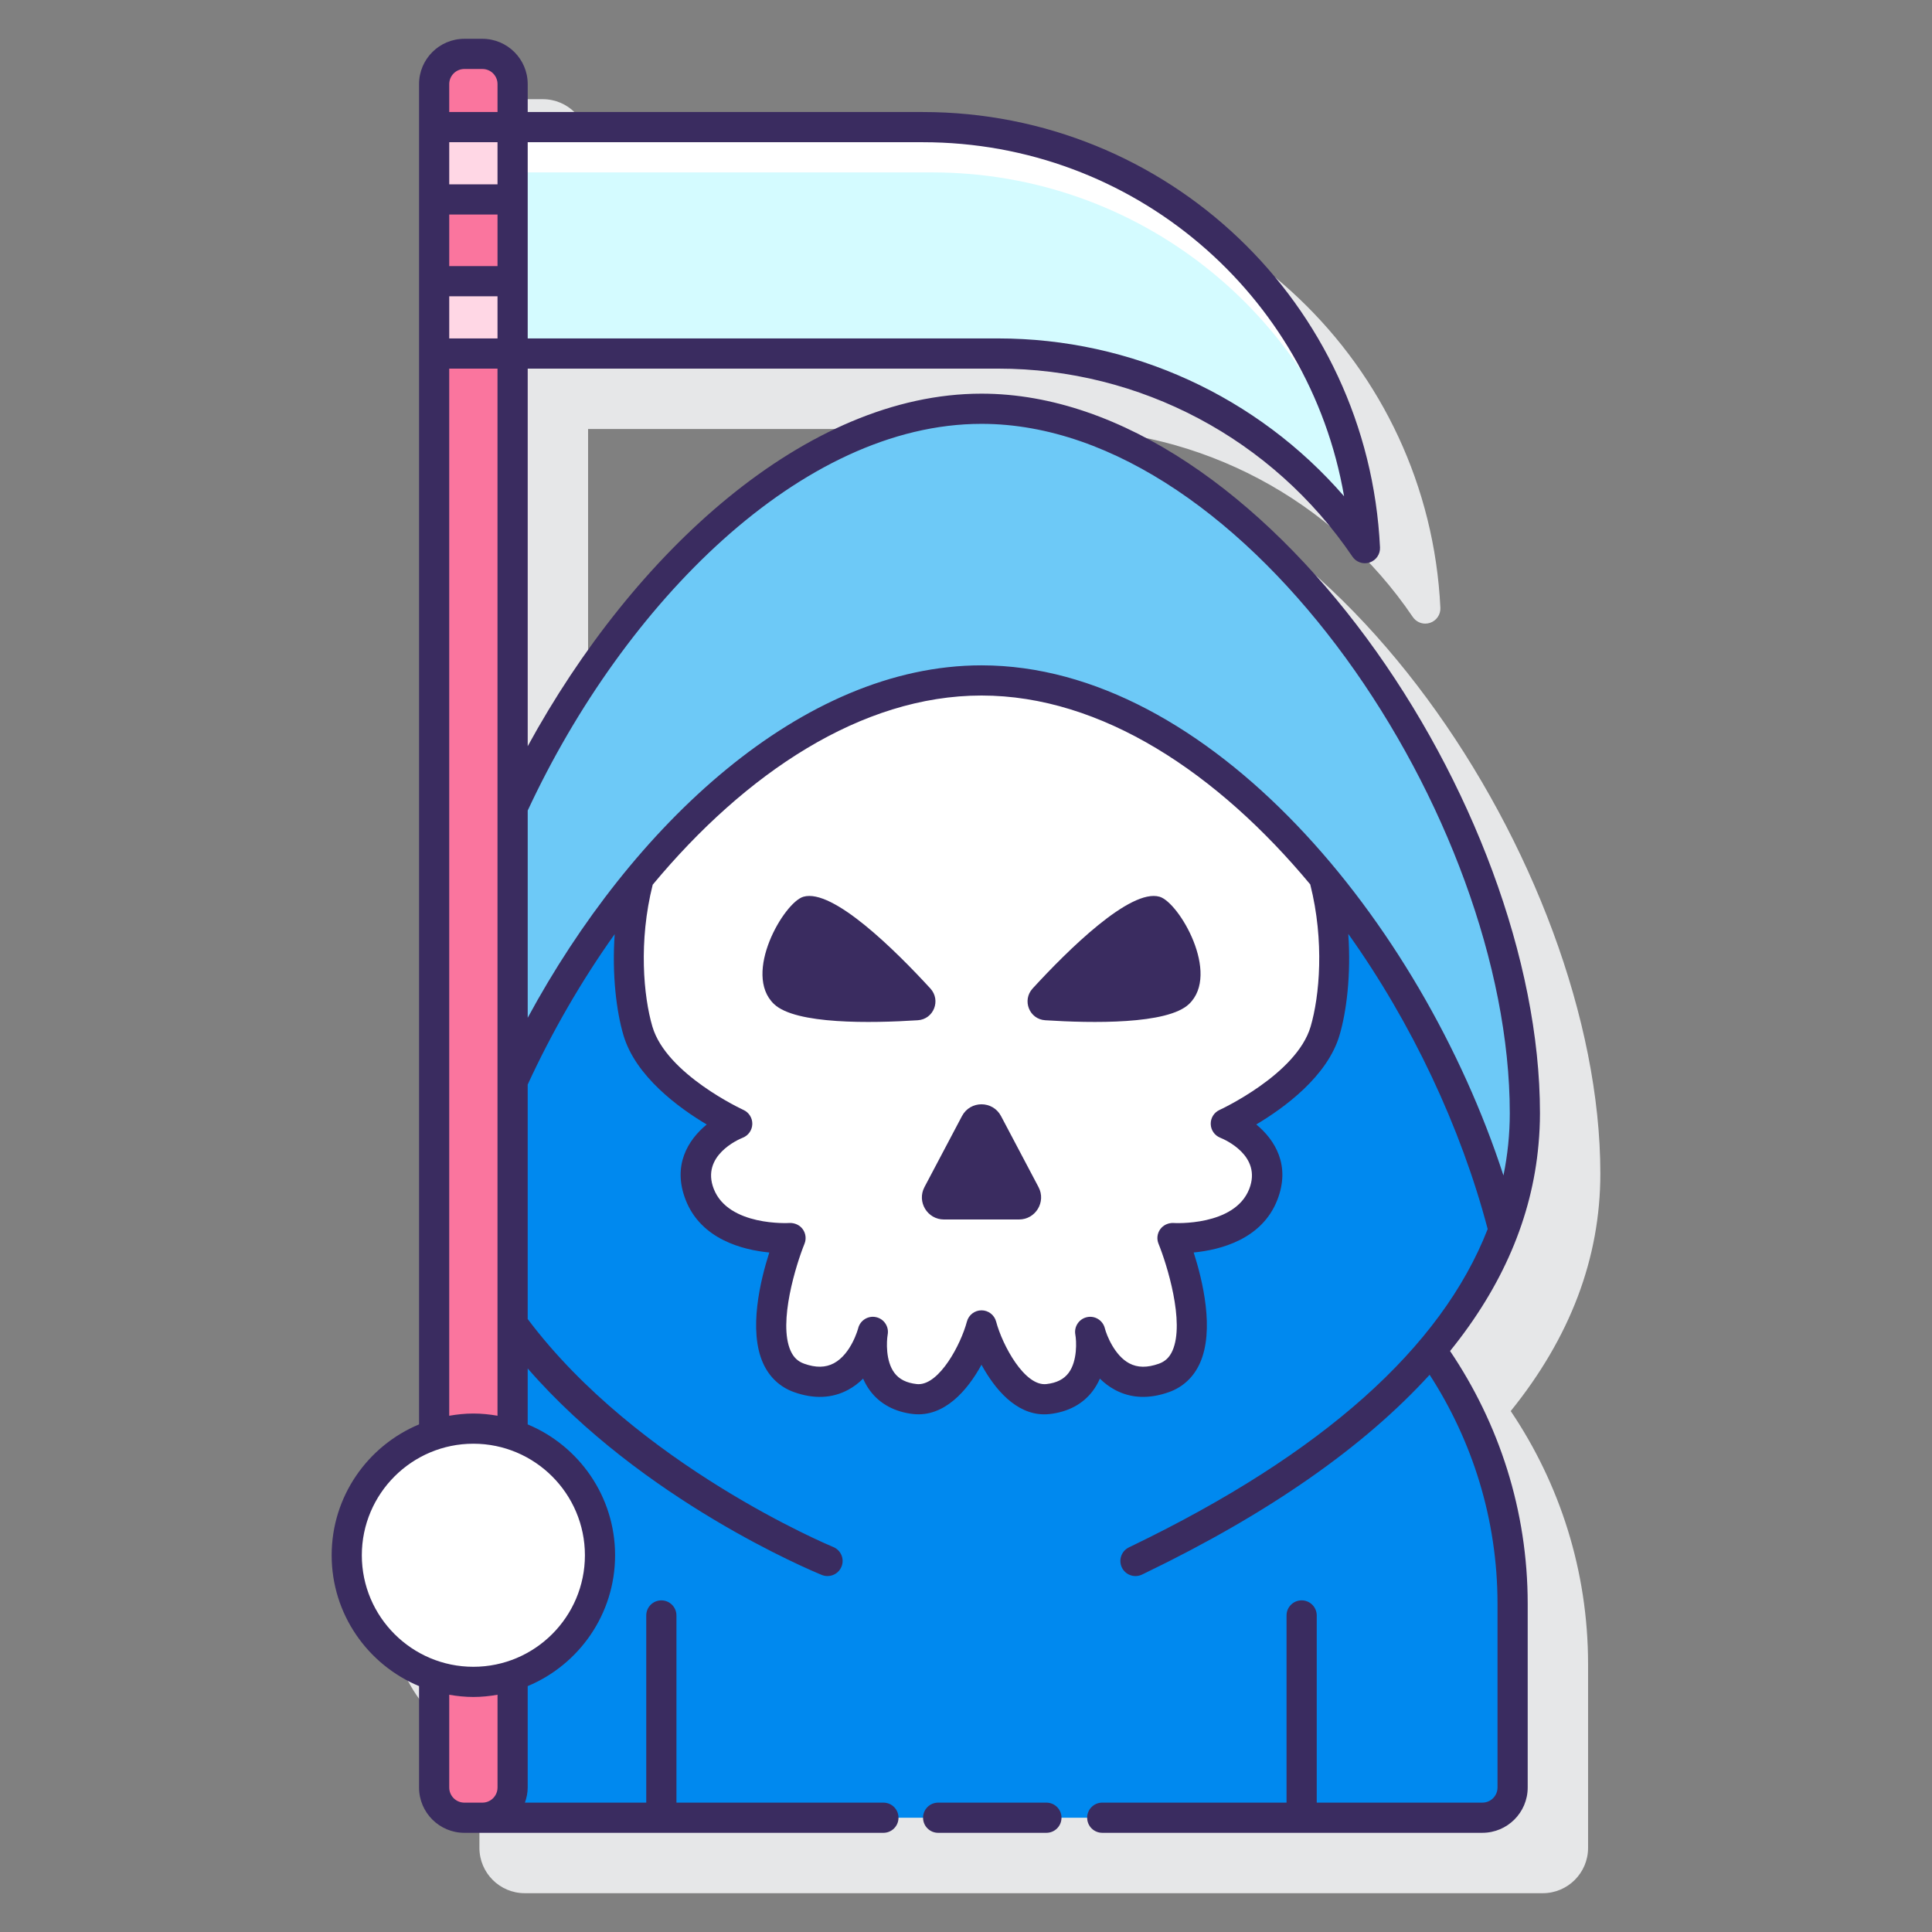 <svg id="Layer_1" enable-background="new 0 0 128 128" height="512" viewBox="0 0 128 128" width="512" xmlns="http://www.w3.org/2000/svg"><rect x="0" y="0" width="128" height="128" fill="#808080" stroke="none"/><g><g><path d="m106.027 77.75c0-20.373-18.293-47.669-37-47.669-11.606 0-23.048 10.508-30.065 23.349v-25.008h31.171c9.409 0 18.183 4.656 23.469 12.456.19.279.503.438.828.438.105 0 .212-.017.316-.052.425-.142.704-.549.683-.996-.782-16.175-14.089-28.846-30.296-28.846h-26.171v-1.851c0-1.654-1.346-3-3-3h-1.199c-1.654 0-3 1.346-3 3v88.798c-3.396 1.415-5.79 4.767-5.79 8.67s2.394 7.255 5.79 8.67v6.72c0 1.654 1.346 3 3 3h67.451c1.654 0 3-1.346 3-3v-12.172c0-6.205-1.89-11.977-5.125-16.77 3.934-4.871 5.938-10.123 5.938-15.737z" fill="#e6e7e8"/></g><g><g><path d="m101.027 73.75c0-19.147-17.202-46.669-36-46.669-12.682 0-24.628 12.528-31.066 26.559v34.12c.41.559.84 1.1 1.282 1.63-.457.64-.879 1.307-1.282 1.986v3.69c-.01-.003-.021-.004-.032-.008 3.376 1.085 5.822 4.245 5.822 7.982 0 4.633-3.756 8.39-8.39 8.39-.52 0-1.027-.054-1.521-.145v7.145c0 1.105.896 2 2 2h66.373c1.104 0 2-.895 2-2v-12.173c0-6.281-1.999-12.091-5.386-16.843 3.59-4.273 6.2-9.486 6.2-15.664z" fill="#0089ef"/></g><g><path d="m65.027 45.081c-8.345 0-16.371 5.427-22.719 13.134-1.089 4.17-.624 8.114-.043 10.085 1.075 3.648 6.579 6.146 6.579 6.146s-3.741 1.466-2.486 4.684c1.253 3.219 6.017 2.892 6.017 2.892s-3.223 7.916.567 9.266c3.789 1.349 4.887-3.049 4.887-3.049s-.748 4.056 2.796 4.45c2.316.258 3.986-3.305 4.404-4.88.418 1.575 2.088 5.138 4.404 4.88 3.544-.394 2.796-4.45 2.796-4.45s1.098 4.398 4.887 3.049c3.789-1.351.567-9.266.567-9.266s4.764.327 6.017-2.892c1.255-3.218-2.486-4.684-2.486-4.684s5.504-2.498 6.579-6.146c.581-1.972 1.045-5.916-.044-10.086-6.351-7.707-14.377-13.133-22.722-13.133z" fill="#fff"/></g><path d="m65.027 27.081c-12.682 0-24.628 12.529-31.066 26.559v18c6.434-14.031 18.383-26.559 31.066-26.559 15.609 0 30.108 18.976 34.581 36.377.896-2.379 1.419-4.947 1.419-7.708 0-19.147-17.202-46.669-36-46.669z" fill="#6dc9f7"/><g><g><path d="m61.133 8.422h-27.171v15h32.171c10.109 0 19.022 5.114 24.297 12.895-.75-15.532-13.579-27.895-29.297-27.895z" fill="#d4fbff"/></g><g><path d="m61.744 11.422c13.668 0 25.146 9.35 28.403 22.001-2.095-14.146-14.286-25.001-29.014-25.001h-27.171v3z" fill="#fff"/></g><g fill="#fa759e"><path d="m31.362 111.429c-.908 0-1.78-.149-2.599-.415v7.416c0 1.104.896 2 2 2h1.199c1.105 0 2-.895 2-2v-7.416c-.819.266-1.692.415-2.6.415z"/><path d="m31.362 94.65c.908 0 1.78.149 2.599.416v-89.495c0-1.105-.895-2-2-2h-1.199c-1.104 0-2 .895-2 2v89.494c.82-.266 1.692-.415 2.6-.415z"/></g><path d="m28.763 8.422h5.199v4.792h-5.199z" fill="#ffd7e5"/><path d="m28.763 18.629h5.199v4.792h-5.199z" fill="#ffd7e5"/><g><circle cx="31.362" cy="103.039" fill="#fff" r="8.39"/><g fill="#3a2c60"><path d="m69.327 119.429h-7.172c-.553 0-1 .447-1 1s.447 1 1 1h7.172c.553 0 1-.447 1-1s-.447-1-1-1z"/><path d="m101.93 75.823c.064-.689.097-1.38.097-2.073 0-20.373-18.293-47.669-37-47.669-11.608 0-23.048 10.514-30.065 23.358v-25.017h31.171c9.409 0 18.183 4.656 23.469 12.456.19.279.503.438.828.438.105 0 .212-.017.316-.052.425-.142.704-.549.683-.996-.782-16.175-14.089-28.846-30.296-28.846h-26.171v-1.851c0-1.654-1.346-3-3-3h-1.199c-1.654 0-3 1.346-3 3v88.799c-3.396 1.415-5.79 4.767-5.79 8.67 0 3.902 2.394 7.254 5.79 8.669v6.72c0 1.654 1.346 3 3 3h27.765c.553 0 1-.447 1-1s-.447-1-1-1h-13.712v-12.4c0-.553-.447-1-1-1s-1 .447-1 1v12.4h-8.039c.112-.314.184-.648.184-1v-6.72c3.396-1.415 5.79-4.767 5.79-8.669 0-3.903-2.394-7.255-5.79-8.67v-3.707c7.588 8.727 18.778 13.392 19.486 13.681.124.051.252.074.378.074.394 0 .768-.234.926-.622.209-.512-.037-1.096-.548-1.304-.18-.073-12.964-5.402-20.242-15.104v-15.533c1.606-3.484 3.553-6.862 5.764-9.967-.189 2.717.122 5.145.579 6.694.805 2.735 3.673 4.821 5.518 5.918-1.254 1.033-2.283 2.722-1.397 4.993 1.022 2.629 3.803 3.32 5.543 3.488-.595 1.852-1.391 5.148-.414 7.33.415.926 1.123 1.589 2.051 1.92 1.316.469 2.523.419 3.584-.151.38-.203.709-.46.994-.742.12.275.271.547.462.803.648.873 1.64 1.407 2.867 1.544 2.048.213 3.586-1.561 4.514-3.268.874 1.607 2.277 3.287 4.158 3.287.118 0 .237-.007.357-.02 1.227-.137 2.218-.67 2.866-1.543.19-.257.343-.528.463-.804.284.282.614.538.994.742 1.061.57 2.268.62 3.585.151.927-.331 1.635-.994 2.05-1.92.977-2.182.181-5.479-.414-7.33 1.74-.168 4.521-.859 5.543-3.487.886-2.272-.145-3.961-1.397-4.995 1.844-1.096 4.712-3.182 5.518-5.917.458-1.552.769-3.985.578-6.708 4.214 5.913 7.468 12.828 9.236 19.555-3.061 7.857-10.941 14.894-23.565 20.991l-.205.099c-.497.24-.705.839-.465 1.336.241.496.837.705 1.336.465l.204-.099c8.218-3.969 14.493-8.361 18.849-13.138 2.831 4.38 4.497 9.581 4.497 15.174v12.172c0 .552-.448 1-1 1h-10.977v-12.4c0-.553-.447-1-1-1s-1 .447-1 1v12.4h-12.21c-.553 0-1 .447-1 1s.447 1 1 1h25.187c1.654 0 3-1.346 3-3v-12.172c0-6.202-1.911-11.955-5.143-16.747 3.457-4.272 5.428-8.839 5.859-13.686zm-72.167-61.609h3.199v3.415h-3.199zm0-4.792h3.199v2.792h-3.199zm0 10.207h3.199v2.793l-3.199-.001zm59.286 13.251c-5.729-6.605-14.06-10.458-22.916-10.458h-31.171v-3.793-5.415-3.792h26.171c13.953 0 25.605 10.054 27.916 23.458zm-58.286-28.309h1.199c.552 0 1 .448 1 1v1.851h-3.199v-1.851c0-.552.448-1 1-1zm2.199 113.858c0 .552-.448 1-1 1h-1.199c-.552 0-1-.448-1-1v-6.147c.521.09 1.053.147 1.6.147s1.079-.057 1.6-.147v6.147zm5.79-15.389c0 4.074-3.315 7.389-7.39 7.389s-7.39-3.314-7.39-7.389 3.315-7.39 7.39-7.39 7.39 3.316 7.39 7.39zm-7.39-9.39c-.546 0-1.079.057-1.6.147v-69.376h3.199v69.375c-.52-.089-1.052-.146-1.599-.146zm55.469-25.632c-.932 3.161-5.983 5.495-6.034 5.519-.364.166-.593.534-.583.934.009.4.257.757.629.906.287.115 2.781 1.189 1.923 3.393-.969 2.488-4.979 2.262-5.017 2.256-.342-.016-.676.134-.879.412-.202.279-.246.644-.115.963.542 1.333 1.765 5.205.92 7.095-.194.434-.479.704-.896.853-.771.274-1.413.268-1.963-.025-.969-.516-1.498-1.855-1.618-2.324-.131-.523-.655-.852-1.183-.735-.527.114-.869.628-.771 1.158.074.402.151 1.73-.441 2.529-.317.427-.803.672-1.481.747-1.438.156-2.91-2.569-3.327-4.143-.116-.438-.513-.743-.967-.743-.453 0-.85.305-.967.743-.406 1.528-1.806 4.149-3.205 4.149-.04 0-.081-.002-.122-.007-.677-.075-1.16-.317-1.478-.742-.592-.79-.521-2.1-.445-2.533.098-.531-.243-1.045-.771-1.159-.526-.116-1.052.212-1.183.735-.004.017-.451 1.698-1.611 2.32-.551.294-1.195.307-1.969.029-.417-.148-.701-.419-.896-.852-.844-1.883.378-5.761.92-7.096.129-.319.084-.683-.117-.962s-.537-.425-.876-.413c-.043.006-4.051.231-5.019-2.257-.858-2.202 1.635-3.276 1.919-3.391.374-.146.623-.502.634-.903.011-.402-.22-.771-.585-.938-.051-.023-5.102-2.357-6.033-5.519-.589-2-.927-5.648.02-9.404 6.134-7.38 13.821-12.533 21.784-12.533 7.964 0 15.647 5.143 21.779 12.514.953 3.764.614 7.42.024 9.424zm12.776 9.86c-5.472-16.84-19.513-33.797-34.58-33.797-11.898 0-23.161 10.599-30.065 23.349v-13.73c6.391-13.728 18.134-25.619 30.065-25.619 17.696 0 35 26.15 35 45.669 0 1.386-.14 2.766-.42 4.128z"/><path d="m61.639 65.489c-2.323-2.53-6.467-6.639-8.41-6.078-1.286.371-4.052 5.101-1.95 7.109 1.425 1.361 6.441 1.273 9.528 1.074 1.055-.068 1.548-1.326.832-2.105z"/><path d="m76.825 59.411c-1.944-.561-6.087 3.547-8.41 6.078-.716.779-.223 2.037.833 2.105 3.087.198 8.103.287 9.528-1.074 2.101-2.008-.665-6.738-1.951-7.109z"/><path d="m66.32 73.942c-.549-1.039-2.037-1.039-2.586 0l-2.486 4.706c-.515.974.192 2.146 1.293 2.146h4.971c1.102 0 1.808-1.172 1.293-2.146z"/></g></g></g></g></g></svg>